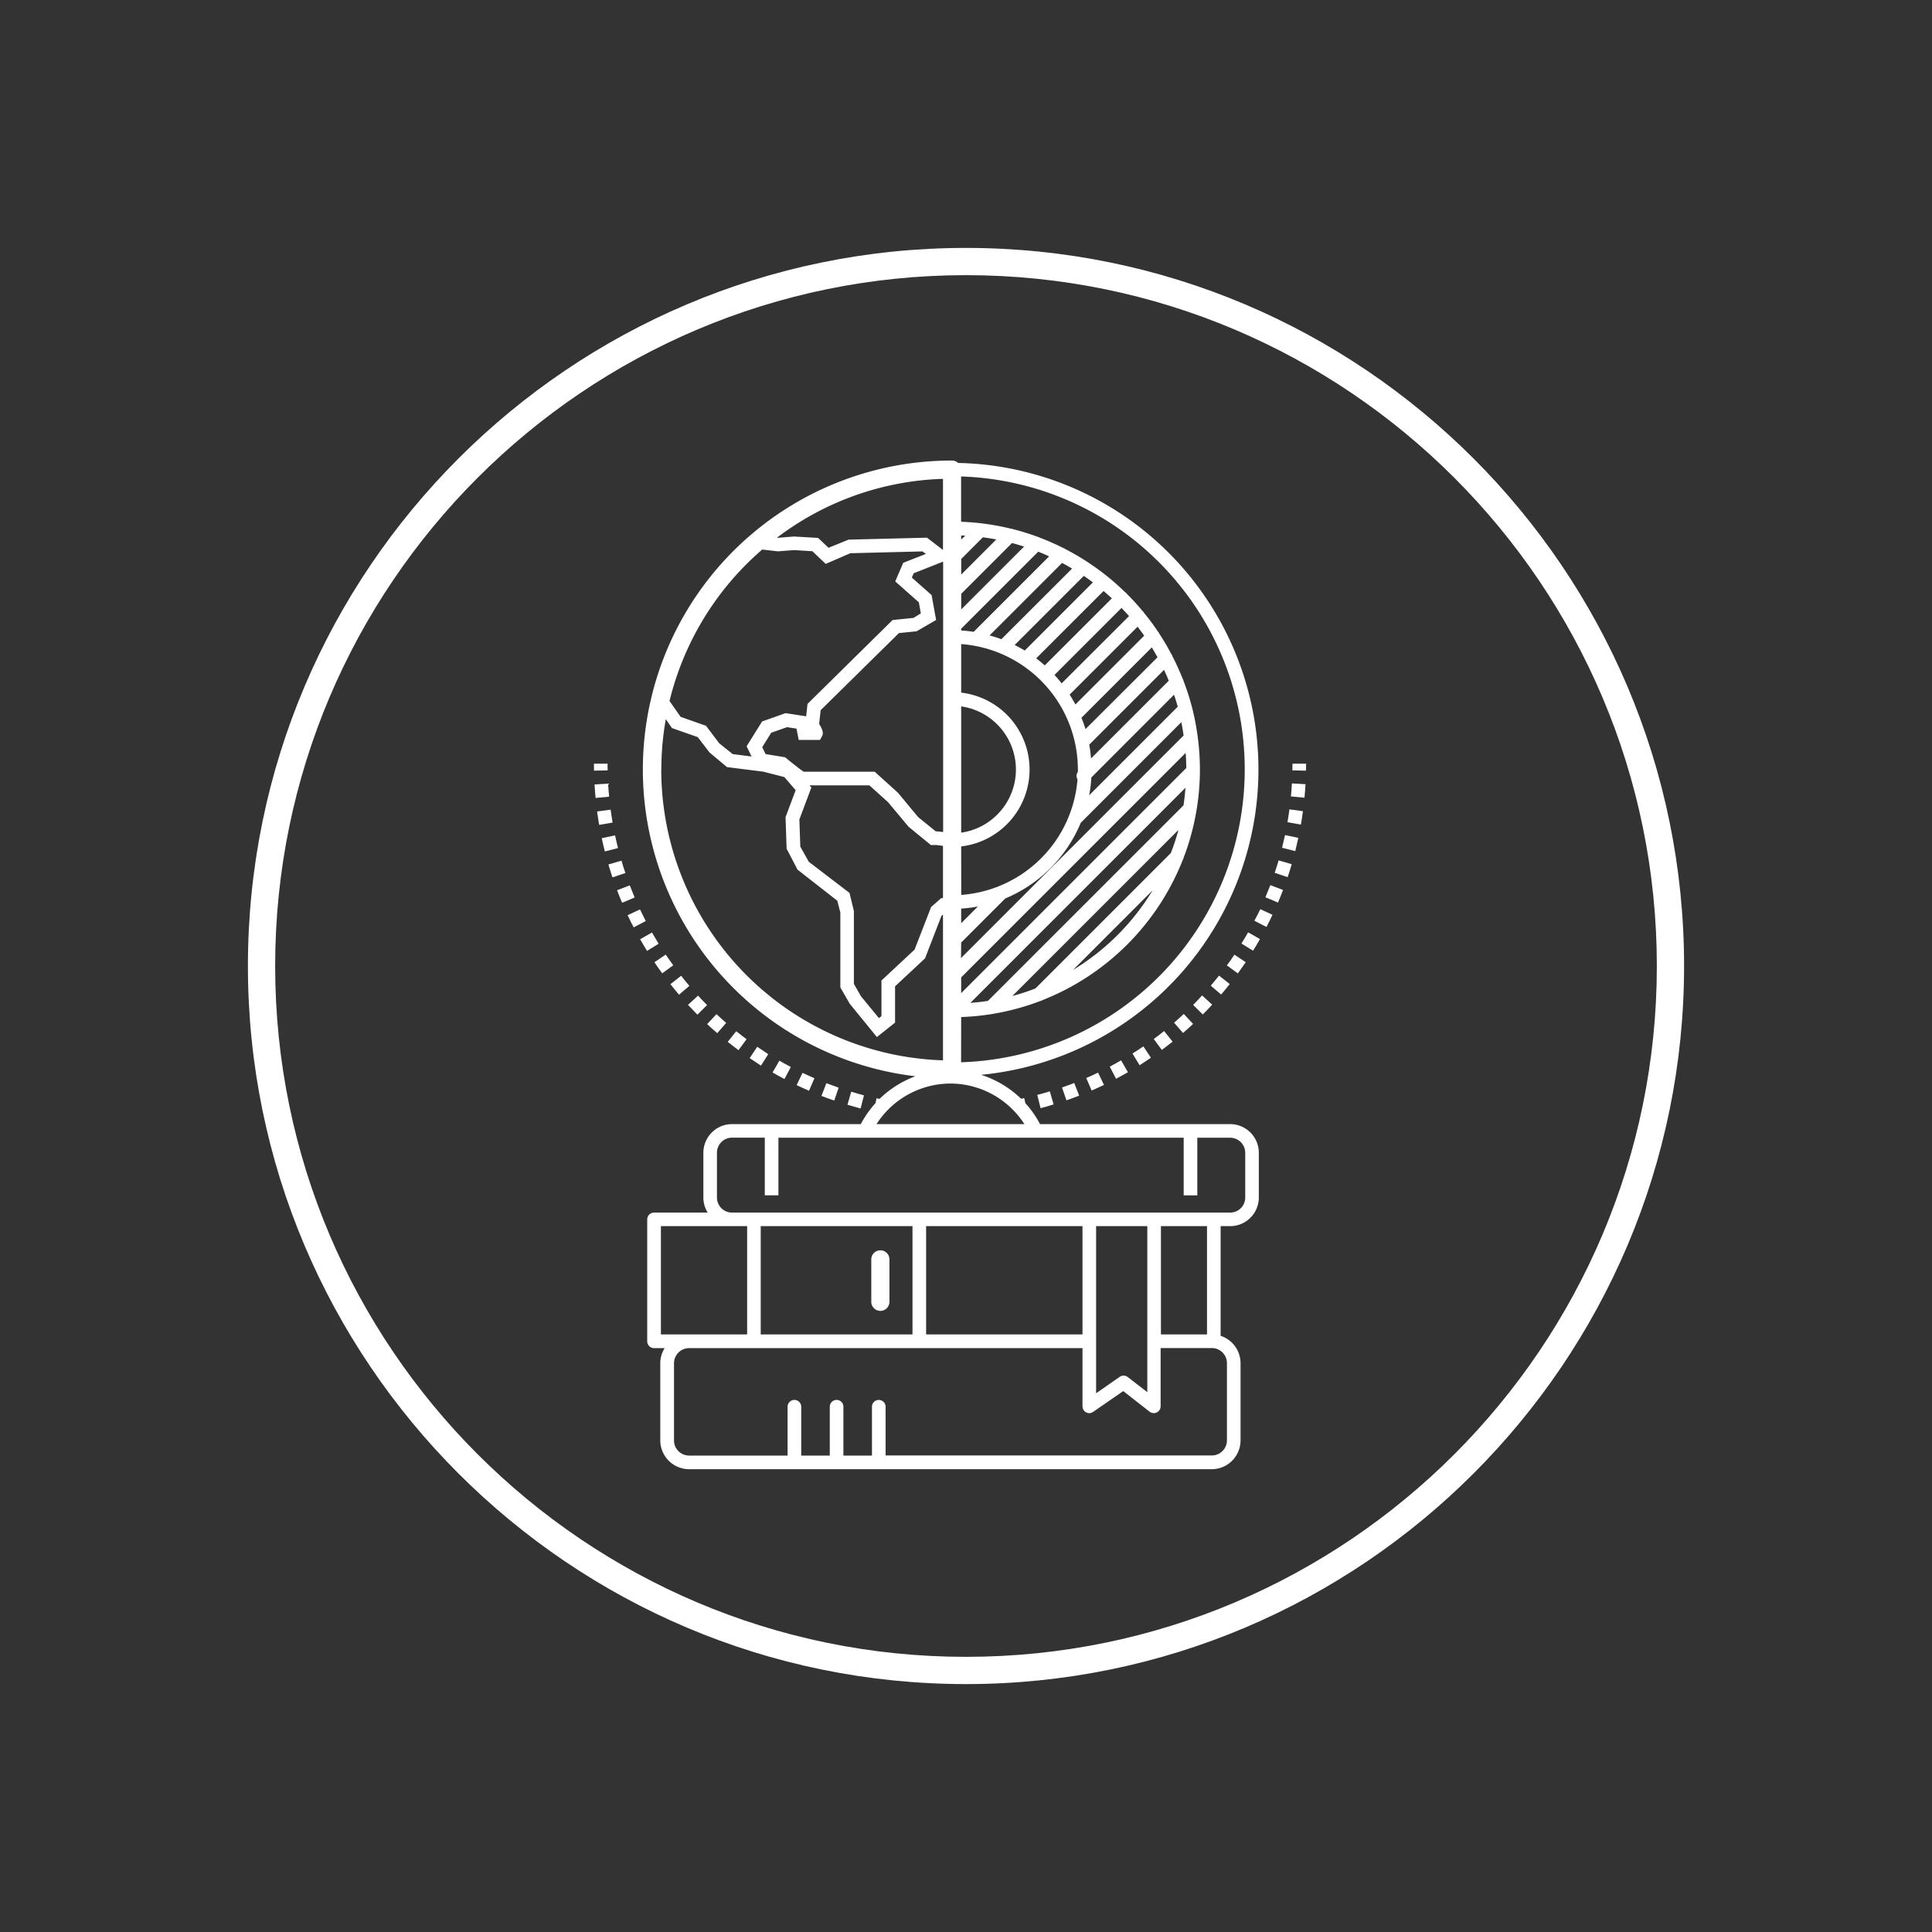 <svg id="Capa_1" data-name="Capa 1" xmlns="http://www.w3.org/2000/svg" viewBox="0 0 512 512"><rect x="0" y="0" width="512" height="512" fill="#333333" stroke="none"/><defs><style>.cls-1{fill:#fff;}</style></defs><path class="cls-1" d="M256,65.7C151.07,65.7,65.7,151.07,65.7,256S151.07,446.3,256,446.3,446.3,360.93,446.3,256,360.93,65.7,256,65.7Zm0,373.38C155.05,439.08,72.92,357,72.92,256S155.05,72.92,256,72.92,439.08,155.05,439.08,256,357,439.08,256,439.08Z"/><path class="cls-1" d="M326,297.9H275.62a26.84,26.84,0,0,0-3.89-5.55l-.3-1.34-.83.17A27.06,27.06,0,0,0,260,284.84a81.27,81.27,0,0,0-6.07-162.15,2.42,2.42,0,0,0-1.63-.64,81.87,81.87,0,0,0-9.71,163.17,27,27,0,0,0-9.5,6l-.8-.17-.28,1.3a26.84,26.84,0,0,0-3.89,5.55H194a7.61,7.61,0,0,0-7.6,7.59v11.86a7.52,7.52,0,0,0,1.14,4H173.33a1.81,1.81,0,0,0-1.81,1.81v32.31a1.81,1.81,0,0,0,1.81,1.8h2.81a7.58,7.58,0,0,0-1.16,4v20.44a7.65,7.65,0,0,0,7.64,7.64H321.13a7.64,7.64,0,0,0,7.63-7.64V361.27a7.65,7.65,0,0,0-5.28-7.26V324.94H326a7.6,7.6,0,0,0,7.6-7.59V305.49A7.61,7.61,0,0,0,326,297.9Zm-71.27-156,1.08.05L254.72,143Zm0,6.24,5.74-5.75c1.2.16,2.39.35,3.56.57l-9.3,9.31Zm0,9.23,13.47-13.46c1.07.28,2.13.6,3.19.94l-16.66,16.66Zm0,9.24,20.41-20.41c1,.39,1.94.8,2.89,1.24l-20,20q-1.65-.26-3.33-.36ZM289.13,201a33.89,33.89,0,0,0-.47-3.66l19.82-19.82c.44.94.86,1.9,1.26,2.87Zm22-16.89c.35,1,.67,2.09,1,3.16l-23.49,23.49a36.66,36.66,0,0,0,.58-4.72Zm-23.46,9.11a31.47,31.47,0,0,0-1.08-3l18.65-18.65c.53.86,1,1.73,1.52,2.61ZM285,186.69q-.72-1.33-1.53-2.61l18-18c.6.78,1.19,1.58,1.75,2.38Zm-3.65-5.59c-.61-.77-1.24-1.52-1.9-2.23l17.76-17.76c.67.7,1.33,1.42,2,2.16Zm-4.48-4.76c-.73-.65-1.49-1.28-2.27-1.87l17.86-17.85q1.11.94,2.19,1.95Zm-5.3-3.94c-.86-.53-1.75-1-2.66-1.47l18.31-18.31c.82.55,1.62,1.13,2.41,1.72Zm-6.2-3c-1-.38-2.06-.72-3.12-1l19.22-19.22q1.33.72,2.64,1.5ZM254.72,187.2a16.9,16.9,0,0,1,0,33.46Zm0,37.11a20.52,20.52,0,0,0,0-40.76V170.69a33.38,33.38,0,0,1,30.93,33.24c0,.21,0,.41,0,.62a1.8,1.8,0,0,0-.1,2,33.36,33.36,0,0,1-30.81,30.61Zm0,16.48a36,36,0,0,0,4.43-.56l-4.43,4.43Zm0,9,11.69-11.69a37.16,37.16,0,0,0,20-20.05l26.65-26.66c.24,1.16.44,2.34.61,3.52l-59,59Zm0,9.23,59.49-59.49c.1,1.31.16,2.64.17,4l-59.66,59.66Zm19.68,2.93a60.53,60.53,0,0,1-6.11,2l44-44a60.48,60.48,0,0,1-2,6.11Zm31.05-26a62.51,62.51,0,0,1-21.09,21.1Zm-43.64,29.3c-1.53.24-3.08.4-4.65.52l57-57c-.12,1.57-.28,3.12-.52,4.66Zm-7.09,4.28a65.54,65.54,0,0,0,8.1-.79,2,2,0,0,0,.34-.06,65.81,65.81,0,0,0,12.53-3.4,2,2,0,0,0,.61-.25,66,66,0,0,0,37.14-37.13,1.9,1.9,0,0,0,.24-.62,64.78,64.78,0,0,0,3.4-12.52,1.59,1.59,0,0,0,.07-.38,65.83,65.83,0,0,0,.84-10.09v-.16c0-.08,0-.15,0-.23a66.1,66.1,0,0,0-.55-8.37,1.66,1.66,0,0,0-.07-.49,65.24,65.24,0,0,0-1.47-7.59,1.56,1.56,0,0,0-.1-.37,64.35,64.35,0,0,0-2.16-6.64,1.77,1.77,0,0,0-.24-.61c-.8-2-1.7-4-2.69-5.92a1.69,1.69,0,0,0-.3-.58q-1.46-2.78-3.17-5.37a1.62,1.62,0,0,0-.38-.59,61.05,61.05,0,0,0-3.66-4.93,1.69,1.69,0,0,0-.29-.41l-.11-.09c-1.3-1.56-2.67-3.07-4.11-4.51a2.11,2.11,0,0,0-.19-.23,2.34,2.34,0,0,0-.31-.24,65.91,65.91,0,0,0-16-11.52,1.73,1.73,0,0,0-.56-.28,61.39,61.39,0,0,0-6.09-2.68,1.54,1.54,0,0,0-.42-.17,65.74,65.74,0,0,0-6.86-2.13,1.58,1.58,0,0,0-.42-.09,63.75,63.75,0,0,0-7.61-1.38,1.61,1.61,0,0,0-.44-.06c-1.68-.19-3.38-.31-5.09-.38v-12a77.66,77.66,0,0,1,0,155.24ZM249.9,126.9v18.85l-4.24-3.26-20.78.52-5.32,2.16-2.75-2.62-6.42-.37-4.2.34-.32,0A76.65,76.65,0,0,1,249.9,126.9Zm-35.39,81.23H230.4l4.93,4.44,5.45,6.53,5.91,4.84h1.49l1.72.23V238h-.45l-2.69,2.36-4.39,11.3-8.78,8.19v9.44l-.67.52L228.15,264l-1.86-3.27,0-19.29-1.16-4.81-10.79-8.25-2.25-4-.25-7.22,3.18-8.46Zm33.91,12.2H248l-4.67-3.78-5.37-6.47-6.15-5.56H213c-.78-.5-2.87-2.13-4.55-3.52l-.38-.31-5.19-.86L202,198l2.39-3.82,4.18-1.47,2.51.38.59,3,5.63,0,.51-.93c.5-.9.21-1.77-.73-3.33l.4-3.62,20.75-20.44,4.68-.47,5.17-3-1.2-6.6-5.24-4.64.5-1.14,7.8-3.09v71.66ZM202,145.63l4.12.48,4.31-.33,4.86.3,3.53,3.36,6.52-2.83,19.15-.48.87.67-6,2.35-2.11,4.93,6.25,5.54.53,2.93-1.95,1.2-5.53.56L214,186.54l-.36,3.29-5.45-.84-6.22,2.2-4.11,6.58,1.31,2.71-5-.64L190.62,197l-3.52-4.66-6.73-2.37-2.94-4.2A77.11,77.11,0,0,1,202,145.63Zm-26.74,58.3a77.23,77.23,0,0,1,1.18-13.34l1.65,2.36,6.81,2.39,3.15,4.09,4.62,3.86,9.62,1.21,5.57,1.43,3,3.48-2.68,7.13.28,8.37,2.89,5.55,10.55,8.25.8,3.14v19.83l2.5,4.34,7.19,8.81L237.2,271v-9.61l7.94-7.41,4.35-11.24.41-.36V281A77.16,77.16,0,0,1,175.24,203.93Zm76.63,83.22a23.37,23.37,0,0,1,19.58,10.75H232.29A23.35,23.35,0,0,1,251.87,287.15Zm-76.74,66.49v-28.7H198v28.7H175.13Zm150,7.63v20.44a4,4,0,0,1-4,4H234.69V372.67a1.81,1.81,0,0,0-3.61,0v13.07h-7.57V372.67a1.81,1.81,0,0,0-3.61,0v13.07h-7.57V372.67a1.81,1.81,0,0,0-3.61,0v13.07h-26.1a4,4,0,0,1-4-4V361.27a4,4,0,0,1,4-4H286.87v15.42a1.81,1.81,0,0,0,1.8,1.81,1.84,1.84,0,0,0,1-.32l8-5.53,7,5.47a1.81,1.81,0,0,0,2.91-1.43V357.25h13.47A4,4,0,0,1,325.15,361.27ZM201.6,353.64v-28.7h40.22v28.7Zm43.83,0v-28.7h41.44v28.7Zm45.05,15.59V324.94h13.57v44l-5.17-4a1.8,1.8,0,0,0-2.14-.07Zm17.18-15.59v-28.7h12.21v28.7ZM330,317.35a4,4,0,0,1-4,4H194a4,4,0,0,1-4-4V305.49a4,4,0,0,1,4-4h8.68v15.28h3.61V301.51H313.69v15.28h3.61V301.51H326a4,4,0,0,1,4,4Z"/><path class="cls-1" d="M233.31,331.35a2.4,2.4,0,0,0-2.41,2.4v11.08a2.41,2.41,0,1,0,4.81,0V333.75A2.39,2.39,0,0,0,233.31,331.35Z"/><path class="cls-1" d="M169.61,241l-3.28,1.53c.51,1.09,1,2.16,1.6,3.23l3.2-1.67C170.61,243.07,170.09,242,169.61,241Z"/><path class="cls-1" d="M166.9,234.63l-3.37,1.29c.42,1.12.87,2.23,1.34,3.33l3.32-1.41Q167.52,236.25,166.9,234.63Z"/><path class="cls-1" d="M164.7,228.09l-3.47,1q.51,1.72,1.08,3.42l3.43-1.15C165.37,230.29,165,229.2,164.7,228.09Z"/><path class="cls-1" d="M172.78,247.13l-3.14,1.78q.88,1.56,1.83,3.09l3.07-1.9C173.94,249.12,173.35,248.13,172.78,247.13Z"/><path class="cls-1" d="M192.45,271.07q-1.32-1.12-2.58-2.31l-2.47,2.64c.88.82,1.77,1.62,2.68,2.4Z"/><path class="cls-1" d="M177.67,260.82q1.11,1.41,2.28,2.79l2.74-2.35c-.74-.87-1.48-1.77-2.19-2.67Z"/><path class="cls-1" d="M173.43,255c.67,1,1.36,2,2.06,2.94l2.92-2.13c-.68-.93-1.34-1.87-2-2.83Z"/><path class="cls-1" d="M187.38,266.35c-.81-.82-1.61-1.65-2.39-2.5l-2.66,2.45c.82.88,1.65,1.75,2.49,2.6Z"/><path class="cls-1" d="M163,221.38l-3.53.75c.25,1.18.52,2.35.82,3.51l3.49-.89C163.5,223.64,163.24,222.51,163,221.38Z"/><path class="cls-1" d="M212.68,284.31l-1.56,3.26c1.08.52,2.17,1,3.28,1.49l1.43-3.31C214.77,285.29,213.71,284.81,212.68,284.31Z"/><path class="cls-1" d="M200.67,277.41l-2,3c1,.67,2,1.33,3,2l1.92-3.05C202.59,278.69,201.63,278.06,200.67,277.41Z"/><path class="cls-1" d="M219,287.06l-1.31,3.37q1.68.65,3.39,1.23l1.17-3.41C221.2,287.88,220.11,287.48,219,287.06Z"/><path class="cls-1" d="M197.85,275.4c-.93-.69-1.84-1.39-2.74-2.11l-2.26,2.82c.94.75,1.89,1.48,2.85,2.2Z"/><path class="cls-1" d="M206.54,281.09l-1.8,3.13q1.56.9,3.15,1.74l1.69-3.2C208.55,282.22,207.54,281.67,206.54,281.09Z"/><path class="cls-1" d="M225.59,289.31l-1,3.46c1.15.35,2.3.67,3.47,1l.9-3.49C227.81,290,226.7,289.65,225.59,289.31Z"/><path class="cls-1" d="M161.82,214.56l-3.58.49c.16,1.19.34,2.37.54,3.55l3.56-.61C162.14,216.85,162,215.71,161.82,214.56Z"/><path class="cls-1" d="M161.16,207.67l-3.6.21c.07,1.2.16,2.4.27,3.59l3.6-.34C161.31,210,161.23,208.83,161.16,207.67Z"/><polygon class="cls-1" points="161.01 202.39 157.4 202.39 157.42 204.23 161.03 204.16 161.01 202.39"/><polygon class="cls-1" points="342.5 204.16 346.11 204.23 346.13 202.39 342.52 202.39 342.5 204.16"/><path class="cls-1" d="M342.11,211.06l3.59.34c.12-1.19.2-2.38.27-3.58l-3.6-.21C342.3,208.77,342.22,209.92,342.11,211.06Z"/><path class="cls-1" d="M341.2,217.9l3.55.62c.21-1.17.39-2.36.54-3.55l-3.57-.48C341.56,215.64,341.39,216.77,341.2,217.9Z"/><path class="cls-1" d="M305.75,275.35l2.15,2.89q1.44-1.07,2.85-2.19l-2.26-2.82C307.59,274,306.68,274.66,305.75,275.35Z"/><path class="cls-1" d="M339.76,224.67l3.5.88c.29-1.16.56-2.33.81-3.5l-3.53-.75C340.3,222.43,340,223.55,339.76,224.67Z"/><path class="cls-1" d="M313.51,273.75q1.35-1.17,2.67-2.4l-2.47-2.64c-.84.79-1.7,1.56-2.57,2.31Z"/><path class="cls-1" d="M295.76,285.88c1.06-.55,2.11-1.13,3.15-1.73L297.1,281c-1,.58-2,1.14-3,1.67Z"/><path class="cls-1" d="M302,282.3c1-.64,2-1.3,3-2l-2-3q-1.43,1-2.88,1.89Z"/><path class="cls-1" d="M325.89,260.78l-2.83-2.23q-1.08,1.35-2.19,2.67l2.74,2.34C324.39,262.65,325.15,261.72,325.89,260.78Z"/><path class="cls-1" d="M316.19,266.31l2.56,2.54c.85-.85,1.67-1.72,2.49-2.6l-2.67-2.45C317.8,264.65,317,265.49,316.19,266.31Z"/><path class="cls-1" d="M330.13,255l-3-2c-.64,1-1.3,1.9-2,2.83l2.91,2.13Q329.13,256.46,330.13,255Z"/><path class="cls-1" d="M289.3,289c1.1-.48,2.19-1,3.26-1.49L291,284.25c-1,.49-2.08,1-3.14,1.43Z"/><path class="cls-1" d="M332.42,244l3.21,1.66c.55-1.07,1.08-2.14,1.59-3.23L334,240.94C333.46,242,333,243,332.42,244Z"/><path class="cls-1" d="M335.35,237.78l3.33,1.41c.47-1.1.91-2.22,1.34-3.34l-3.37-1.28C336.23,235.65,335.8,236.72,335.35,237.78Z"/><path class="cls-1" d="M337.81,231.3l3.43,1.16c.38-1.14.74-2.28,1.08-3.44l-3.47-1C338.53,229.11,338.18,230.21,337.81,231.3Z"/><path class="cls-1" d="M329,250.05l3.07,1.9c.63-1,1.24-2,1.83-3.09l-3.14-1.78C330.2,248.08,329.61,249.07,329,250.05Z"/><path class="cls-1" d="M282.62,291.59c1.13-.39,2.26-.8,3.37-1.24L284.68,287c-1.07.42-2.15.81-3.24,1.19Z"/><path class="cls-1" d="M275.76,293.68c1.16-.31,2.31-.63,3.45-1l-1-3.46c-1.1.34-2.2.65-3.32.94Z"/></svg>